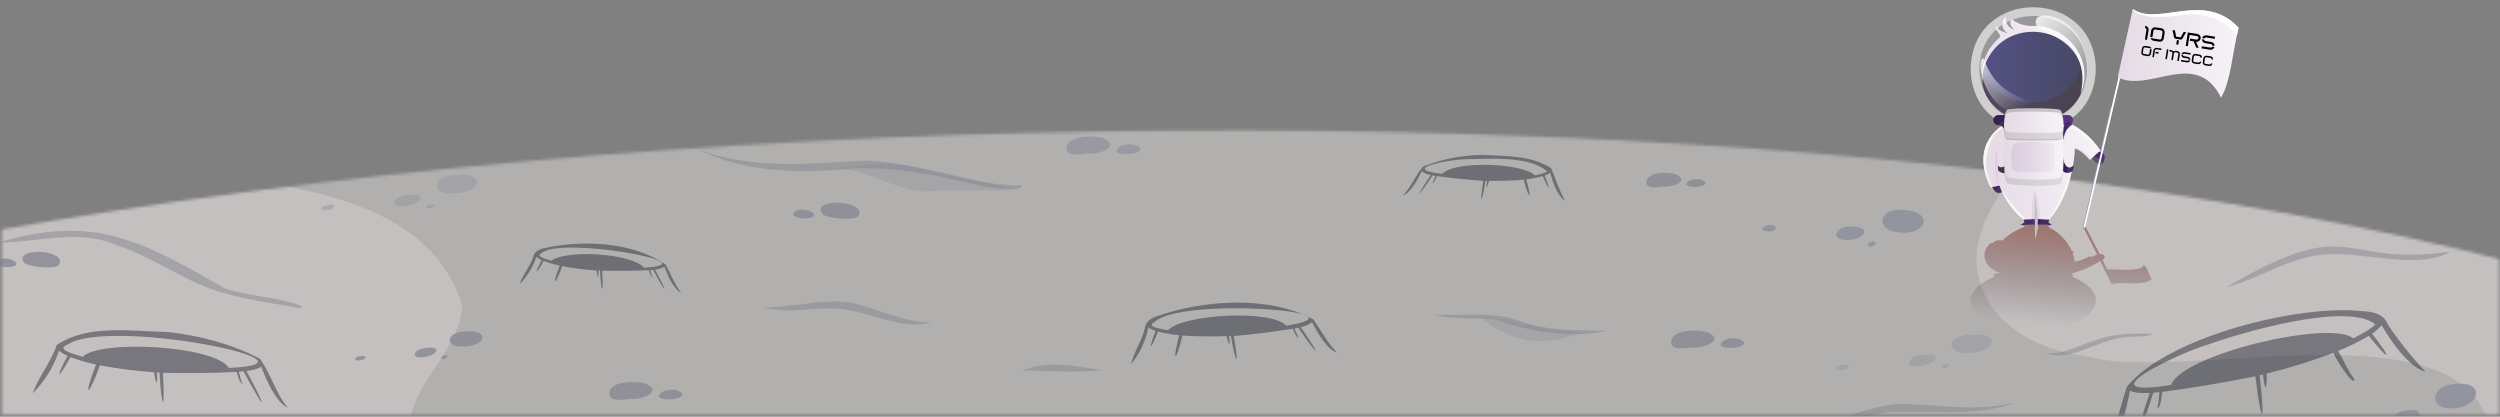 <svg width="858" height="143" viewBox="0 0 858 143" fill="none" xmlns="http://www.w3.org/2000/svg">
<rect x="0" y="0" width="858" height="143" fill="#808080" stroke="none"/>
<mask id="mask0_17_421" style="mask-type:luminance" maskUnits="userSpaceOnUse" x="0" y="0" width="858" height="143">
<path d="M857.68 0H0.61V142.3H857.68V0Z" fill="white"/>
</mask>
<g mask="url(#mask0_17_421)">
<mask id="mask1_17_421" style="mask-type:luminance" maskUnits="userSpaceOnUse" x="-260" y="44" width="1286" height="121">
<path d="M-259.56 164.12C-55.19 21.2 808.34 -9.02 1025.2 160.12L-259.56 164.12Z" fill="white"/>
</mask>
<g mask="url(#mask1_17_421)">
<g style="mix-blend-mode:screen">
<path d="M653.24 -11.34C440.73 35.02 186.08 -3.65 -9 -99V154.35H861.12V-87.46C793.55 -55.34 724.14 -26.47 653.24 -11.34Z" fill="#B2B0AE"/>
</g>
<g style="mix-blend-mode:screen">
<path d="M176.81 -22.34C144.23 -21.51 115.95 -3.95 147.81 25.37C166.21 39.75 187.81 44.96 208.81 53.24C245.16 65.91 283.04 72.86 317.97 89.24C338.32 104.5 322.53 107.64 324.19 119.24C330.49 135.41 365.32 138.49 380.49 141.83C421.41 147.4 465.03 146.31 502.63 126.75C522.79 116.67 514.16 101.37 498.86 91.13C436.24 51.13 454.72 39.65 517.95 30.37C540.74 23.37 564.6 16.81 583.95 1.37C458.4 20.27 332.05 1.82 208.38 -22.63C197.86 -23.153 187.318 -23.056 176.81 -22.34Z" fill="#B2B0AE"/>
</g>
<g style="mix-blend-mode:screen" opacity="0.61">
<path d="M842.51 -79.34C794.783 -55.509 744.933 -36.192 693.61 -21.64C698.69 3.04 660.28 11.25 643.44 16.36C617.61 22.49 491.14 35.58 554.69 77.25C577.92 91.66 603.37 89.36 628.12 97.32C665.2 109.32 626.4 129.77 608.88 135.07C567.41 149.46 523.36 153 480.03 154.35H861.12V-87.46C854.933 -84.713 848.73 -82.007 842.51 -79.34Z" fill="#B2B0AE"/>
</g>
<path d="M842.51 -79.34C840.123 -78.147 837.73 -76.973 835.33 -75.82C854.04 -68.53 830.76 -40.71 821.93 -35.13C800.84 -19.08 777.84 -9.27 756.61 6.51C733.28 23.66 674.61 59.66 678.54 92.32C681.31 111.84 700.82 120.72 717.07 122.42C750.07 131.9 855.81 100.78 855 154.35H861.12V-87.46C854.933 -84.713 848.73 -82.007 842.51 -79.34Z" fill="#C4C0BF"/>
<g style="mix-blend-mode:screen" opacity="0.61">
<path d="M324.5 152.19C311.63 151.04 236.2 139.88 238.14 123.59C239.64 109.29 254.72 111.25 261.65 101.08C270.31 91.69 253.83 87 247.65 83.26C198.47 65.82 149.87 49.84 102.94 23.53C84.87 13.47 64.99 4.81 50.28 -10.74C33.61 -28.88 51.05 -47.1 67.88 -47.83C81.09 -48.83 94.31 -49.02 107.53 -49.83C68.13 -64.15 28.31 -79 -9 -99V154.35H355.06C344.86 153.92 334.67 153.24 324.5 152.19Z" fill="#B2B0AE"/>
</g>
<path d="M140.49 149.78C139.49 131.59 157.42 122.17 158.67 104.93C146.4 64.66 90.97 62.76 57.07 58.92C35.01 56.53 13.07 51.84 -9 49.56V154.35H141.33C140.835 152.874 140.552 151.335 140.49 149.78Z" fill="#C4C0BF"/>
</g>
<path style="mix-blend-mode:multiply" opacity="0.58" d="M703.19 78C706.64 79.724 709.401 82.57 711.02 86.07C711.42 86.13 712.08 86.97 711.36 86.92C711.691 87.811 711.919 88.737 712.04 89.68C712.036 89.723 712.036 89.767 712.04 89.81C713.873 89.495 715.635 88.851 717.24 87.91L717.9 88.2C718.482 87.872 719.095 87.6 719.73 87.39L714.73 77.39L715.6 77.59L720.6 87.17C720.939 87.145 721.28 87.192 721.6 87.31C721.771 87.365 721.925 87.462 722.048 87.594C722.17 87.725 722.257 87.886 722.3 88.06C722.33 88.178 722.334 88.301 722.309 88.42C722.285 88.54 722.233 88.652 722.159 88.748C722.085 88.844 721.99 88.923 721.881 88.977C721.772 89.031 721.652 89.059 721.53 89.06L723.21 92.53C724.83 92.08 735.13 93.67 735.69 90.88C737.02 91.88 737.5 94.12 738.42 95.88C734.75 98.53 728.71 96.28 724.72 97.59L722.32 92.74H722.37L720.82 89.54C717.856 91.462 714.606 92.9 711.19 93.8C711.38 93.86 711.25 93.94 711.01 94.02C711.2 94.098 711.353 94.244 711.44 94.43C711.46 94.497 711.466 94.568 711.455 94.637C711.445 94.706 711.419 94.772 711.38 94.83C711.345 94.892 711.297 94.947 711.24 94.99C728.5 102.29 715.13 113.99 697.84 113.48C680.56 113.95 667.18 102.29 684.44 94.99C684.388 94.941 684.341 94.888 684.3 94.83C684.259 94.773 684.232 94.707 684.221 94.637C684.211 94.568 684.217 94.497 684.24 94.43C684.58 93.67 685.82 93.83 686.55 93.69H686.62C680.87 92.1 679.25 86.52 683.26 83.41L683.93 83.47C684.159 83.156 684.461 82.901 684.809 82.727C685.157 82.553 685.541 82.465 685.93 82.47H686.22C686.514 82.476 686.806 82.516 687.09 82.59H687.18C689.295 80.55 691.817 78.979 694.58 77.98L694.87 77.53L693.61 77.13L698.43 77.03L698.34 78.11L698.48 82.24L699.48 78.11L699.42 77.03C699.6 77.03 704.03 77.15 704.2 77.13L702.95 77.55L703.25 78M720.41 90.89L720.75 91.06L720.65 90.84L720.41 90.89Z" fill="url(#paint0_linear_17_421)"/>
<path d="M683.61 63.18C683.74 65.52 686.53 67.46 687.78 65.18L686.58 62.85L683.61 63.18Z" fill="url(#paint1_linear_17_421)"/>
<path style="mix-blend-mode:multiply" opacity="0.5" d="M687.04 65.94C687.343 65.777 687.591 65.526 687.75 65.22L686.55 62.89L685.55 62.99C685.872 64.052 686.376 65.051 687.04 65.94Z" fill="url(#paint2_linear_17_421)"/>
<path d="M684.23 63.11L683.58 63.18C683.8 64.29 684.58 66.45 686.18 66.18C685.204 65.404 684.517 64.323 684.23 63.11Z" fill="url(#paint3_linear_17_421)"/>
<path d="M724.472 36.475L714.701 78.299L715.567 78.501L725.339 36.677L724.472 36.475Z" fill="#939EBC"/>
<path d="M717.61 53.94C717.61 53.94 719.61 56.48 720.85 56.37C722.69 56.19 722.55 52.75 721.63 52.53C720.777 52.275 719.95 51.94 719.16 51.53L717.61 53.94Z" fill="url(#paint4_linear_17_421)"/>
<g style="mix-blend-mode:multiply" opacity="0.5">
<path d="M717.95 53.38L717.6 53.94C717.66 54.02 720.26 57.38 721.6 56.07C721.12 54.44 719.42 53.96 717.95 53.38Z" fill="#777676"/>
</g>
<path d="M722.26 54.56C722.4 53.02 719.38 52.72 719.15 52.3L717.89 54.3L717.6 53.95L719.15 51.49C719.79 52.04 722.91 52.29 722.26 54.56Z" fill="url(#paint5_linear_17_421)"/>
<path d="M720.84 51.66L717.27 54.9C715.57 53 713.82 51.45 712.07 50.98C712.07 50.98 711.65 66.22 703.2 75.38L699.44 75.16L698.44 66.61L698.3 75.16L694.53 75.38C694.53 75.38 689.38 71.86 686.21 63.7L683.21 64.29C671.05 40.22 706.39 29.85 720.84 51.66Z" fill="url(#paint6_linear_17_421)"/>
<path style="mix-blend-mode:multiply" opacity="0.5" d="M698.31 65.21C697.6 65.41 697.31 73.84 697.43 75.21H698.31L698.45 66.66L699.45 75.21H700.16C700.51 72.59 698.69 65.11 698.31 65.21Z" fill="url(#paint7_linear_17_421)"/>
<path d="M695.46 75.37L694.54 75.42C694.54 75.42 689.65 72.08 686.47 64.35C688.99 68.388 692.011 72.09 695.46 75.37ZM702.63 75.37H703.21C711.01 66.91 711.96 53.27 712.05 51.24C711.53 56.1 708.18 69.02 702.61 75.39L702.63 75.37ZM683.61 47.77C686.8 40.41 701.69 41.77 704.97 42.14C712.05 42.92 718.55 49.27 720.49 52.05L720.87 51.7C706.36 29.82 671.05 40.26 683.21 64.33L683.74 64.23C682.51 60.98 679.79 56.51 683.61 47.77Z" fill="#F7F7F6"/>
<path d="M697.79 8.87C693.47 8.87 691.32 7.26 690.6 6.51C689.15 7.31 690.09 9.44 691.21 10.08C690.76 10.25 688.08 8.61 688.52 6.08C688.53 6.032 688.523 5.983 688.5 5.939C688.478 5.896 688.441 5.862 688.396 5.843C688.351 5.824 688.301 5.822 688.254 5.836C688.207 5.85 688.167 5.88 688.14 5.92C687.772 6.277 687.49 6.714 687.317 7.196C687.144 7.679 687.083 8.195 687.14 8.705C687.197 9.214 687.37 9.704 687.646 10.137C687.921 10.569 688.292 10.933 688.73 11.2L688.6 11.27C687.6 10.81 685.6 10.41 685.53 9.07C685.53 8.9 685.32 8.88 685.24 8.99C684.09 10.5 687.24 11.58 686.07 13.05C684.218 14.588 682.728 16.516 681.705 18.695C680.681 20.875 680.151 23.252 680.15 25.66C680.24 47.58 715.35 47.59 715.44 25.66C715.44 16.37 707.54 8.89 697.79 8.87Z" fill="url(#paint8_linear_17_421)"/>
<g style="mix-blend-mode:multiply" opacity="0.5">
<path d="M715.44 25.66C714.86 48.93 677.97 46.97 680.28 23.66C685.43 40.47 712.72 38.29 714.62 20.66C715.157 22.273 715.434 23.96 715.44 25.66Z" fill="#210F0C"/>
</g>
<path d="M680.92 23.06C688.06 2.42 719.69 9.8 714.03 32.2C719.09 21.28 710.09 8.67 697.79 8.87C693.48 8.87 691.32 7.26 690.6 6.51C689.15 7.31 690.09 9.44 691.21 10.08C690.76 10.25 688.08 8.61 688.52 6.08C688.53 6.032 688.523 5.983 688.5 5.939C688.478 5.896 688.441 5.862 688.396 5.843C688.351 5.824 688.301 5.822 688.254 5.836C688.207 5.85 688.167 5.88 688.14 5.92C687.772 6.277 687.49 6.714 687.317 7.196C687.144 7.679 687.083 8.195 687.14 8.705C687.197 9.214 687.37 9.704 687.646 10.137C687.921 10.569 688.292 10.933 688.73 11.2L688.6 11.27C687.6 10.82 685.6 10.41 685.53 9.07C685.53 8.9 685.32 8.88 685.24 8.99C684.1 10.5 687.24 11.58 686.07 13.05C683.825 14.914 682.119 17.343 681.129 20.088C680.139 22.833 679.901 25.792 680.44 28.66C680.3 26.78 680.462 24.889 680.92 23.06Z" fill="url(#paint9_linear_17_421)"/>
<g opacity="0.54">
<path d="M697.79 2.47V5.47C706.53 5.47 716.02 11.15 716.25 23.63C716.02 36.11 706.52 41.79 697.79 41.79C689.06 41.79 679.61 36.11 679.33 23.66C679.57 11.19 689.06 5.5 697.79 5.5V2.5M697.79 2.5C687.18 2.47 676.61 9.53 676.33 23.66C676.57 37.77 687.18 44.82 697.79 44.82C708.4 44.82 719.01 37.74 719.26 23.66C719.02 9.55 708.41 2.5 697.79 2.5Z" fill="white"/>
</g>
<g opacity="0.19">
<path d="M719.26 23.66C718.77 51.87 676.81 51.87 676.33 23.66C676.81 -4.58 718.78 -4.58 719.26 23.66Z" fill="white"/>
</g>
<path d="M709.75 42.92H685.84C685.394 42.92 684.967 42.743 684.652 42.428C684.337 42.113 684.16 41.686 684.16 41.24C684.16 40.794 684.337 40.367 684.652 40.052C684.967 39.737 685.394 39.56 685.84 39.56H709.75C710.196 39.56 710.623 39.737 710.938 40.052C711.253 40.367 711.43 40.794 711.43 41.24C711.43 41.686 711.253 42.113 710.938 42.428C710.623 42.743 710.196 42.92 709.75 42.92Z" fill="url(#paint10_linear_17_421)"/>
<path style="mix-blend-mode:screen" d="M711.43 41.24C711.44 41.336 711.44 41.434 711.43 41.53C711.366 41.139 711.165 40.783 710.862 40.527C710.56 40.27 710.176 40.13 709.78 40.13C708.78 40.73 683.29 38.64 684.22 41.53C684.171 41.286 684.177 41.035 684.237 40.794C684.297 40.553 684.411 40.329 684.569 40.137C684.727 39.946 684.926 39.792 685.151 39.687C685.376 39.582 685.622 39.528 685.87 39.53H709.78C710.001 39.534 710.218 39.581 710.421 39.669C710.623 39.757 710.806 39.884 710.959 40.043C711.112 40.202 711.233 40.389 711.314 40.595C711.394 40.8 711.434 41.019 711.43 41.24Z" fill="url(#paint11_linear_17_421)"/>
<path style="mix-blend-mode:multiply" opacity="0.5" d="M711.43 41.24C712.86 44.68 686.81 42.24 685.84 42.92C685.574 42.919 685.312 42.856 685.076 42.734C684.84 42.613 684.636 42.437 684.48 42.221C684.325 42.005 684.223 41.756 684.183 41.493C684.143 41.231 684.166 40.962 684.25 40.71C684.363 41.042 684.577 41.331 684.862 41.535C685.147 41.74 685.489 41.85 685.84 41.85C686.56 41.38 712.36 43.06 711.34 40.71C711.4 40.88 711.431 41.059 711.43 41.24Z" fill="url(#paint12_linear_17_421)"/>
<path d="M694.54 75.42L694.84 76.36L693.58 77.21L698.38 77.05L698.31 75.2L694.54 75.42Z" fill="url(#paint13_linear_17_421)"/>
<path style="mix-blend-mode:screen" opacity="0.79" d="M698.94 6.43C700.01 4.16 707.94 5.01 712.74 11.56C716.87 17.16 717.61 25.66 715.44 25.66C710.54 9.14 696.41 12.27 698.94 6.43Z" fill="url(#paint14_linear_17_421)"/>
<path style="mix-blend-mode:screen" opacity="0.79" d="M698.07 38.45C697.07 40.76 689.17 40.25 684.07 33.92C679.7 28.5 678.59 20.07 680.77 19.98C686.31 36.16 700.35 32.53 698.07 38.45Z" fill="url(#paint15_linear_17_421)"/>
<path d="M707.98 53.58C708.18 57.03 709.98 58.31 711.38 56.99C712.9 59.44 706.16 61.89 706.81 53.65C707.196 53.582 707.589 53.558 707.98 53.58Z" fill="url(#paint16_linear_17_421)"/>
<g style="mix-blend-mode:multiply" opacity="0.5">
<path d="M708.99 59.32C709.299 59.121 709.55 58.842 709.715 58.513C709.88 58.184 709.955 57.817 709.93 57.45C708.93 57.2 708.11 55.87 707.93 53.58C707.539 53.558 707.146 53.582 706.76 53.65C706.68 57.53 707.82 59.01 708.99 59.32Z" fill="#2C1C43"/>
</g>
<path d="M709.92 42.02C707.84 41.61 706.01 50.12 708.14 47.94C708.13 43.23 713.35 42.66 709.92 42.02Z" fill="url(#paint17_linear_17_421)"/>
<g style="mix-blend-mode:multiply" opacity="0.5">
<path d="M708.14 43.6C706.45 46.73 707.19 51.79 709.08 44.82C708.828 44.37 708.511 43.959 708.14 43.6Z" fill="#2C1C43"/>
</g>
<path style="mix-blend-mode:screen" d="M709.69 42.52C710.044 42.656 710.379 42.834 710.69 43.05C712.22 42.62 709.79 41.54 709.22 42.34L709.69 42.52Z" fill="url(#paint18_linear_17_421)"/>
<path style="mix-blend-mode:screen" d="M711.38 56.99C711.216 57.154 711.022 57.286 710.81 57.38C710.854 58.025 710.69 58.666 710.34 59.21C711.67 58.8 712.04 56.55 711.38 56.99Z" fill="url(#paint19_linear_17_421)"/>
<path d="M690.38 53.66C690.46 60.19 687.5 60.14 685.76 58.46C685.7 57.94 685.7 57.46 685.67 56.92C687.04 58.24 689.01 57.04 689.21 53.59C689.601 53.568 689.994 53.592 690.38 53.66Z" fill="#574F50"/>
<g style="mix-blend-mode:multiply" opacity="0.5">
<path d="M690.38 53.66C690.46 60.19 687.5 60.14 685.76 58.46C685.7 57.94 685.7 57.46 685.67 56.92C687.04 58.24 689.01 57.04 689.21 53.59C689.601 53.568 689.994 53.592 690.38 53.66Z" fill="#2C1C43"/>
</g>
<path d="M686.22 42.92C688.61 43.25 688.91 49.61 689.84 48.15C690.51 45.15 688.52 42.15 687.26 42.02C686.92 41.99 685.31 42.66 686.22 42.92Z" fill="url(#paint20_linear_17_421)"/>
<g style="mix-blend-mode:multiply" opacity="0.5">
<path d="M689.04 43.6C690.73 46.73 690.04 51.79 688.1 44.82C688.359 44.374 688.675 43.964 689.04 43.6Z" fill="#2C1C43"/>
</g>
<path style="mix-blend-mode:screen" d="M687.5 42.52C687.147 42.656 686.811 42.834 686.5 43.05C684.97 42.62 687.41 41.54 687.98 42.34L687.5 42.52Z" fill="url(#paint21_linear_17_421)"/>
<path style="mix-blend-mode:multiply" opacity="0.5" d="M696.53 77.12L698.38 77.06L698.3 75.2L697.3 75.26C697.277 75.953 697.004 76.614 696.53 77.12Z" fill="url(#paint22_linear_17_421)"/>
<path d="M694.41 77.19C695.25 76.7 695.96 76.19 694.99 75.4H694.54L694.83 76.34L693.58 77.2L694.41 77.19Z" fill="url(#paint23_linear_17_421)"/>
<path d="M703.21 75.42L702.91 76.36L704.17 77.21L699.37 77.05L699.44 75.2L703.21 75.42Z" fill="url(#paint24_linear_17_421)"/>
<path style="mix-blend-mode:multiply" opacity="0.5" d="M700.45 75.26L699.45 75.2L699.37 77.06H700.92C700.634 76.501 700.474 75.887 700.45 75.26Z" fill="url(#paint25_linear_17_421)"/>
<path d="M702.73 75.4C702.54 75.7 702.34 76.01 702.14 76.3C702.521 76.566 702.882 76.86 703.22 77.18H704.16L702.91 76.32L703.21 75.38L702.73 75.4Z" fill="url(#paint26_linear_17_421)"/>
<path d="M688.87 38.91C690.03 37.25 705.19 37.41 706.87 38.91C708.55 40.41 708.64 61.46 707.35 62.91C706.06 64.36 689.53 63.91 688.71 62.78C687.14 60.66 687.72 40.57 688.87 38.91Z" fill="url(#paint27_linear_17_421)"/>
<g style="mix-blend-mode:multiply" opacity="0.2">
<path d="M707.31 62.87C706.02 64.27 689.49 63.87 688.67 62.73C687.96 61.73 687.67 56.88 687.75 51.8C687.75 56.07 688.06 59.8 688.67 60.64C689.49 61.77 706.02 62.19 707.31 60.78C707.85 60.19 708.15 56.12 708.18 51.48C708.23 56.92 707.93 62.19 707.31 62.87Z" fill="#777676"/>
</g>
<g style="mix-blend-mode:multiply" opacity="0.4">
<path d="M707.31 47.84C706.02 48.42 689.49 48.25 688.67 47.84C687.85 47.43 687.67 45.04 687.78 42.75C687.86 44.2 688.14 45.4 688.67 45.69C689.49 46.15 706.02 46.32 707.31 45.75C707.79 45.53 708.07 44.23 708.16 42.63C708.27 45 707.99 47.54 707.31 47.84Z" fill="#777676"/>
</g>
<path d="M688.87 37.66C690.03 36.98 705.19 37.05 706.87 37.66C708.55 38.27 708.64 46.85 707.35 47.42C706.06 47.99 689.53 47.83 688.71 47.37C687.14 46.48 687.72 38.31 688.87 37.66Z" fill="url(#paint28_linear_17_421)"/>
<g style="mix-blend-mode:screen" opacity="0.3">
<path d="M708.17 43.79C708.11 41.45 707.67 39.08 706.83 38.79C705.19 38.18 690.03 38.12 688.83 38.79C688.23 39.15 687.83 41.57 687.71 43.92C687.64 41.29 688.13 38.07 688.83 37.66C689.99 36.98 705.15 37.05 706.83 37.66C707.8 38 708.24 41.15 708.17 43.79Z" fill="#646363"/>
</g>
<g style="mix-blend-mode:multiply" opacity="0.2">
<path d="M707.31 47.4C706.02 47.97 689.49 47.8 688.67 47.35C687.85 46.9 687.67 44.55 687.78 42.26C687.86 43.71 688.14 44.9 688.67 45.2C689.49 45.66 706.02 45.83 707.31 45.25C707.79 45.04 708.07 43.73 708.16 42.14C708.27 44.56 707.99 47.1 707.31 47.4Z" fill="#777676"/>
</g>
<path style="mix-blend-mode:multiply" opacity="0.5" d="M691.06 49.53C690 50.74 689.79 57.97 691.06 58.64C692.33 59.31 704.15 59.41 704.59 58.64C705.03 57.87 705.59 50.55 704.59 49.53C703.59 48.51 692.12 48.31 691.06 49.53Z" fill="url(#paint29_linear_17_421)"/>
<path style="mix-blend-mode:multiply" opacity="0.5" d="M685.49 51.3C683.88 54.3 685.13 62.39 685.66 63.85C685.86 63.85 686.02 63.78 686.22 63.74C685.82 61.13 685.45 53.39 685.49 51.3Z" fill="url(#paint30_linear_17_421)"/>
<path style="mix-blend-mode:multiply" opacity="0.5" d="M717.75 54.5L717.27 54.94C715.57 53.04 713.82 51.49 712.07 51.02C712.09 50.17 717.16 52.55 717.75 54.5Z" fill="url(#paint31_linear_17_421)"/>
<path d="M715.64 78.1L715.06 77.97L731.13 9.22L731.74 9.37L715.64 78.1Z" fill="white"/>
<path d="M768.27 9.51C756.54 -3.31 740.47 9.25 731.98 3.05L726.8 26.51C737.49 32.14 753.75 16.39 762.25 33.51C765.52 28.24 766.2 18.12 768.27 9.51Z" fill="url(#paint32_linear_17_421)"/>
<path d="M750.07 5.01C753.363 4.604 756.705 5.032 759.789 6.255C762.873 7.478 765.601 9.457 767.72 12.01C767.9 11.19 768.08 10.37 768.27 9.56C756.54 -3.26 740.47 9.3 731.98 3.1C731.98 3.05 732.98 7.66 750.07 5.01Z" fill="white"/>
<path d="M737.39 10.36L736.87 13.66L736.13 13.55L736.65 10.28C736.673 10.121 736.634 9.96 736.541 9.829C736.448 9.699 736.308 9.609 736.15 9.58L736.27 8.85C736.619 8.902 736.932 9.09 737.142 9.373C737.352 9.656 737.441 10.011 737.39 10.36Z" fill="black"/>
<path d="M742.9 11.24L742.61 13.17C742.553 13.525 742.358 13.843 742.068 14.055C741.778 14.267 741.415 14.355 741.06 14.3L739.13 13.99C738.88 13.953 738.646 13.847 738.455 13.682C738.264 13.517 738.123 13.302 738.05 13.06L741.18 13.56C741.258 13.573 741.338 13.57 741.415 13.552C741.492 13.534 741.565 13.5 741.629 13.454C741.693 13.407 741.748 13.348 741.789 13.281C741.83 13.213 741.858 13.138 741.87 13.06L742.18 11.12C742.193 11.042 742.19 10.962 742.172 10.885C742.153 10.808 742.12 10.735 742.074 10.671C742.027 10.607 741.968 10.552 741.901 10.511C741.833 10.47 741.758 10.442 741.68 10.43L739.74 10.12C739.661 10.107 739.58 10.11 739.503 10.129C739.425 10.148 739.352 10.182 739.288 10.23C739.223 10.277 739.169 10.337 739.128 10.406C739.088 10.475 739.061 10.551 739.05 10.63L738.74 12.56C738.725 12.639 738.725 12.721 738.74 12.8L737.98 12.68C737.97 12.6 737.97 12.52 737.98 12.44L738.28 10.51C738.308 10.335 738.37 10.166 738.463 10.015C738.556 9.864 738.678 9.732 738.822 9.628C738.966 9.524 739.13 9.45 739.302 9.409C739.475 9.368 739.655 9.361 739.83 9.39L741.77 9.69C742.125 9.747 742.443 9.941 742.655 10.232C742.866 10.522 742.955 10.885 742.9 11.24Z" fill="black"/>
<path d="M746.44 10.43L746.85 12.58L748.41 12.82L749.47 10.92L750.26 11.04L749 13.3C748.944 13.396 748.861 13.475 748.762 13.526C748.663 13.577 748.551 13.6 748.44 13.59L746.59 13.29C746.48 13.266 746.379 13.211 746.299 13.131C746.219 13.051 746.164 12.95 746.14 12.84L745.61 10.31L746.44 10.43ZM747.82 13.86L747.61 15.34L746.87 15.22L747.11 13.75L747.82 13.86Z" fill="black"/>
<path d="M754.13 11.66C754.305 11.687 754.473 11.748 754.624 11.84C754.775 11.932 754.907 12.053 755.011 12.197C755.115 12.34 755.19 12.502 755.231 12.674C755.272 12.847 755.278 13.025 755.25 13.2C755.193 13.555 754.998 13.873 754.708 14.085C754.418 14.297 754.055 14.385 753.7 14.33L754.57 16.45L753.72 16.31L752.85 14.19L751.54 13.98L751.66 13.25L753.82 13.59C753.979 13.613 754.14 13.574 754.271 13.481C754.401 13.388 754.491 13.248 754.52 13.09C754.543 12.93 754.503 12.767 754.407 12.636C754.312 12.505 754.169 12.417 754.01 12.39L751.48 11.99L750.86 15.86L750.13 15.74L750.86 11.14L754.13 11.66Z" fill="black"/>
<path d="M759.99 16.13C759.895 16.443 759.689 16.711 759.412 16.884C759.134 17.057 758.803 17.123 758.48 17.07L755.55 16.6L755.67 15.87L758.6 16.33C758.727 16.352 758.858 16.334 758.973 16.276C759.088 16.218 759.182 16.125 759.24 16.01L759.99 16.13ZM756.47 13.59C756.49 13.717 756.551 13.834 756.642 13.924C756.734 14.014 756.853 14.072 756.98 14.09L758.91 14.4C759.231 14.453 759.523 14.619 759.732 14.868C759.942 15.118 760.054 15.434 760.05 15.76L759.3 15.64C759.28 15.513 759.219 15.396 759.127 15.306C759.036 15.216 758.917 15.158 758.79 15.14L756.86 14.83C756.538 14.779 756.245 14.614 756.035 14.364C755.826 14.114 755.714 13.796 755.72 13.47L756.47 13.59ZM760.21 12.59L760.1 13.33L757.17 12.86C757.042 12.841 756.912 12.863 756.797 12.923C756.682 12.982 756.589 13.075 756.53 13.19L755.78 13.07C755.873 12.758 756.077 12.49 756.353 12.317C756.629 12.144 756.958 12.078 757.28 12.13L760.21 12.59Z" fill="black"/>
<path d="M737.61 15.97C737.788 16.001 737.955 16.079 738.093 16.197C738.23 16.315 738.333 16.468 738.39 16.64L736.14 16.28C736.027 16.263 735.912 16.291 735.82 16.358C735.728 16.426 735.667 16.527 735.65 16.64L735.43 18.03C735.413 18.143 735.441 18.258 735.508 18.349C735.576 18.441 735.677 18.503 735.79 18.52L737.17 18.74C737.226 18.75 737.284 18.748 737.34 18.736C737.396 18.723 737.449 18.699 737.496 18.666C737.543 18.632 737.582 18.589 737.612 18.54C737.642 18.491 737.661 18.437 737.67 18.38L737.89 17C737.9 16.944 737.9 16.886 737.89 16.83L738.43 16.91C738.435 16.967 738.435 17.023 738.43 17.08L738.21 18.47C738.161 18.719 738.019 18.941 737.813 19.09C737.607 19.238 737.352 19.303 737.1 19.27L735.71 19.05C735.46 19.001 735.239 18.859 735.09 18.653C734.942 18.447 734.877 18.192 734.91 17.94L735.13 16.56C735.176 16.309 735.317 16.085 735.524 15.934C735.73 15.784 735.986 15.718 736.24 15.75L737.61 15.97Z" fill="black"/>
<path d="M741.83 16.66L741.75 17.19L740.08 16.92C739.966 16.905 739.852 16.934 739.759 17.001C739.666 17.068 739.602 17.168 739.58 17.28L739.21 19.66L738.69 19.57L739.06 17.23C739.109 16.981 739.25 16.759 739.457 16.61C739.663 16.462 739.918 16.397 740.17 16.43L741.83 16.66ZM740.83 17.92L740.74 18.45L739.74 18.28L739.82 17.76L740.83 17.92Z" fill="black"/>
<path d="M744.21 17.02L743.68 20.32L743.16 20.23L743.68 16.93L744.21 17.02ZM745.3 17.19C745.456 17.4 745.687 17.54 745.945 17.581C746.203 17.622 746.467 17.561 746.68 17.41L747.34 17.52C747.591 17.567 747.815 17.707 747.966 17.914C748.116 18.12 748.182 18.377 748.15 18.63L747.77 20.97L747.25 20.88L747.62 18.54C747.63 18.484 747.628 18.427 747.615 18.371C747.603 18.316 747.579 18.264 747.545 18.218C747.511 18.172 747.469 18.134 747.42 18.105C747.371 18.076 747.316 18.057 747.26 18.05L746.6 17.94C746.543 17.93 746.485 17.931 746.429 17.944C746.373 17.957 746.321 17.981 746.274 18.015C746.227 18.048 746.188 18.091 746.158 18.14C746.128 18.189 746.108 18.243 746.1 18.3L745.73 20.66L745.2 20.58L745.57 18.24C745.58 18.183 745.578 18.125 745.566 18.07C745.553 18.014 745.529 17.961 745.495 17.914C745.462 17.867 745.419 17.828 745.37 17.798C745.321 17.768 745.267 17.748 745.21 17.74L744.55 17.64L744.64 17.11L745.3 17.19Z" fill="black"/>
<path d="M751.69 20.75C751.616 20.97 751.467 21.156 751.27 21.279C751.073 21.401 750.84 21.451 750.61 21.42L748.51 21.09L748.6 20.56L750.7 20.89C750.79 20.904 750.882 20.889 750.962 20.848C751.043 20.807 751.109 20.741 751.15 20.66L751.69 20.75ZM749.17 18.92C749.183 19.012 749.225 19.097 749.29 19.163C749.355 19.23 749.439 19.274 749.53 19.29L750.92 19.51C751.151 19.555 751.359 19.68 751.507 19.862C751.655 20.045 751.734 20.275 751.73 20.51L751.19 20.43C751.18 20.337 751.139 20.25 751.074 20.183C751.008 20.116 750.923 20.073 750.83 20.06L749.45 19.84C749.217 19.797 749.007 19.674 748.857 19.49C748.706 19.307 748.626 19.077 748.63 18.84L749.17 18.92ZM751.85 18.23L751.77 18.76L749.67 18.43C749.579 18.417 749.486 18.432 749.404 18.473C749.322 18.514 749.254 18.579 749.21 18.66L748.67 18.57C748.744 18.35 748.893 18.164 749.09 18.041C749.287 17.919 749.52 17.869 749.75 17.9L751.85 18.23Z" fill="black"/>
<path d="M754.9 18.72C755.149 18.769 755.371 18.911 755.519 19.117C755.668 19.323 755.733 19.578 755.7 19.83L755.17 19.74C755.18 19.684 755.178 19.627 755.165 19.571C755.153 19.516 755.129 19.464 755.095 19.418C755.061 19.372 755.019 19.334 754.97 19.305C754.921 19.276 754.866 19.257 754.81 19.25L753.43 19.03C753.373 19.02 753.315 19.021 753.259 19.034C753.203 19.047 753.151 19.071 753.104 19.105C753.057 19.138 753.018 19.181 752.988 19.23C752.958 19.279 752.938 19.333 752.93 19.39L752.71 20.77C752.7 20.827 752.701 20.884 752.714 20.941C752.727 20.997 752.751 21.049 752.784 21.096C752.818 21.143 752.861 21.182 752.91 21.212C752.959 21.242 753.013 21.262 753.07 21.27L754.46 21.49C754.516 21.5 754.573 21.498 754.629 21.485C754.684 21.473 754.736 21.449 754.782 21.415C754.828 21.381 754.866 21.339 754.895 21.29C754.924 21.241 754.943 21.186 754.95 21.13L755.48 21.21C755.433 21.461 755.292 21.685 755.086 21.836C754.88 21.986 754.623 22.052 754.37 22.02L752.99 21.8C752.739 21.753 752.515 21.613 752.364 21.406C752.213 21.2 752.148 20.944 752.18 20.69L752.4 19.3C752.449 19.051 752.591 18.829 752.797 18.68C753.003 18.532 753.258 18.467 753.51 18.5L754.9 18.72Z" fill="black"/>
<path d="M758.7 19.32C758.951 19.366 759.175 19.507 759.326 19.714C759.476 19.92 759.542 20.177 759.51 20.43L758.98 20.35C758.99 20.294 758.989 20.235 758.976 20.18C758.963 20.123 758.939 20.071 758.905 20.024C758.872 19.977 758.829 19.938 758.78 19.908C758.731 19.878 758.677 19.858 758.62 19.85L757.23 19.66C757.174 19.65 757.117 19.652 757.061 19.665C757.006 19.677 756.954 19.701 756.908 19.735C756.862 19.769 756.824 19.811 756.795 19.86C756.766 19.909 756.747 19.964 756.74 20.02L756.52 21.41C756.51 21.466 756.512 21.523 756.524 21.579C756.537 21.634 756.561 21.686 756.595 21.732C756.629 21.778 756.671 21.816 756.72 21.845C756.769 21.874 756.824 21.893 756.88 21.9L758.26 22.12C758.317 22.13 758.374 22.128 758.43 22.116C758.486 22.103 758.539 22.079 758.586 22.046C758.633 22.012 758.672 21.969 758.702 21.92C758.732 21.871 758.752 21.817 758.76 21.76L759.29 21.85C759.241 22.099 759.099 22.321 758.893 22.47C758.687 22.618 758.432 22.683 758.18 22.65L756.79 22.43C756.541 22.381 756.319 22.239 756.17 22.033C756.022 21.827 755.957 21.572 755.99 21.32L756.21 19.94C756.256 19.689 756.397 19.465 756.604 19.314C756.81 19.163 757.067 19.098 757.32 19.13L758.7 19.32Z" fill="black"/>
<g style="mix-blend-mode:multiply" opacity="0.5">
<path d="M841.11 86.32C802.11 91.96 808.5 72.54 764.11 98.57C776.21 95.49 786.98 87.27 799.96 87.26C813.13 86.77 829.98 92.66 841.11 86.32Z" fill="#83858F"/>
</g>
<path d="M829.5 140.94C826.75 140.24 821.09 141.09 821.01 144.68C821.79 148.49 833.26 143.97 829.5 140.94Z" fill="#9294A0"/>
<path d="M842.23 131.83C834.04 132.17 833.14 140.93 842.23 140.11C851.49 139.57 853.05 130.38 842.23 131.83Z" fill="#9294A0"/>
<g style="mix-blend-mode:multiply" opacity="0.5">
<path d="M832.43 127.58C827.705 122.559 823.397 117.161 819.55 111.44C818.26 107.85 814.4 106.88 810.93 106.81C789.15 104.25 743.7 115.69 729.93 132.73C727.66 139.73 726.08 147.31 722.7 153.93C727.46 150.53 729.84 140.4 731 134.08C733 135.08 735.54 134.88 737.75 134.85C730.95 155.41 732.89 153.85 739.04 134.77C739.74 134.71 740.44 134.66 741.14 134.58C741 136.472 740.756 138.355 740.41 140.22C741.94 139.02 741.63 136.28 742.15 134.48C752.81 133.07 763.5 131.28 774.05 129.15C776.19 147.24 777.48 145.44 775.53 128.81L776.62 128.55C777.41 134.94 778.03 133.81 777.93 128.23C785.689 126.305 793.329 123.927 800.81 121.11C801.03 122.11 807.7 133.11 808.08 130.22C805.86 127.34 804.32 123.57 802.45 120.45C806.073 118.981 809.583 117.246 812.95 115.26C820.19 124.33 821.52 123.97 814.09 114.52C815.321 113.721 816.426 112.743 817.37 111.62C820.68 117.35 826.8 126.03 832.43 127.58ZM815.24 111.36C813.08 113.36 810.24 114.73 807.63 116.12C799.7 109.63 748.78 121.6 745.13 132.12C714.34 136.97 748.06 121.05 757.6 118.31C769.61 114.02 805.82 103.45 815.24 111.36Z" fill="#292D3C"/>
</g>
<g style="mix-blend-mode:multiply" opacity="0.8">
<path d="M575.23 59.85C572.23 58.93 564.39 58.77 565.06 63.21C565.82 64.82 569.4 64.21 570.69 64.03C573.27 64.49 580.37 62.24 575.23 59.85Z" fill="#878893"/>
</g>
<g style="mix-blend-mode:multiply" opacity="0.8">
<path d="M584.18 61.76C582.56 61.18 579.27 61.44 578.72 63.29C579.52 65.13 588.4 63.86 584.18 61.76Z" fill="#878893"/>
</g>
<path d="M639.22 78.43C636.68 77.33 630.97 77.08 630.22 80.49C630.34 84.15 642.4 81.96 639.22 78.43Z" fill="#9294A0"/>
<path d="M643.86 83.37L643.65 83.3C643.1 82.3 639.75 83.63 641.4 84.4C641.95 84.97 643.13 84.4 643.55 83.84C643.76 83.85 644.19 83.49 643.86 83.37Z" fill="#9294A0"/>
<path d="M653.23 72.05C645.11 70.96 642.82 79.05 651.92 79.8C661.2 80.85 664.04 72.48 653.23 72.05Z" fill="#9294A0"/>
<path d="M609.44 78.12C609.385 77.931 609.26 77.77 609.09 77.67C609.24 77.4 608.9 77.44 608.73 77.5C606.98 76.32 602.73 78.88 606.11 79.38C607.16 79.54 609.42 79.57 609.44 78.12Z" fill="#9294A0"/>
<g style="mix-blend-mode:multiply" opacity="0.5">
<path d="M537.12 68.9C535.12 65.36 533.9 61.44 532.38 57.72C525.53 53.3 516.81 53.59 508.94 53.17C501.899 53.2 494.928 54.557 488.39 57.17C485.76 60.17 484.3 64.26 481.39 67.17C484.12 66.17 486.55 61.65 487.94 58.8C488.861 59.459 489.928 59.884 491.05 60.04C485.25 68.78 486.39 68.27 491.67 60.17L492.67 60.36C492.36 61.1 491.9 62.45 491.59 62.95C492.47 62.57 492.69 61.23 493.16 60.44C498.43 61.15 503.76 61.71 509.06 62.05C507.74 70.68 508.61 70.05 509.81 62.05H510.36C509.9 65.11 510.36 64.66 511.03 62.05C514.997 62.152 518.968 62.022 522.92 61.66C524.67 68.54 526 69.22 523.8 61.56C525.715 61.33 527.61 60.959 529.47 60.45C531.67 65.59 532.38 65.59 530.11 60.25C530.799 60.029 531.453 59.709 532.05 59.3C532.85 62.49 534.61 67.42 537.12 68.9ZM531.04 58.9C529.69 59.514 528.264 59.944 526.8 60.18C522.52 55.93 499.35 55.02 494.94 59.66C479.87 57.95 497.68 54.74 502.68 54.66C511.05 54.57 525 53.3 531.04 58.93V58.9Z" fill="#292D3C"/>
</g>
<g style="mix-blend-mode:multiply" opacity="0.5">
<path d="M692.01 137.98C678.67 141.56 665.32 138.79 651.83 138.59C638.27 139.59 625.91 147.18 612.48 148.74C622.33 149.93 636.58 143.25 647.82 141.44C662.28 140.66 678.87 143.43 692.01 137.98Z" fill="#83858F"/>
</g>
<g style="mix-blend-mode:multiply" opacity="0.5">
<path d="M738.96 114.48C732.66 114.53 726.5 114.28 720.46 116.33C714.64 117.98 707.54 122.25 701.74 121.04C709.66 124.32 718.33 117.79 726.17 116.34C730.02 114.9 736.18 116.3 738.96 114.48Z" fill="#83858F"/>
</g>
<g style="mix-blend-mode:multiply" opacity="0.5">
<path d="M388.28 124.91C391.2 121.264 393.203 116.971 394.12 112.39C394.889 112.903 395.732 113.294 396.62 113.55C393.88 120.49 394.76 120.44 397.45 113.8C399.837 114.392 402.263 114.81 404.71 115.05C402.08 125.05 403.79 123.94 405.82 115.15C410.839 115.503 415.874 115.566 420.9 115.34C421.84 118.71 422.41 119.23 421.75 115.34H422.45C424.23 125.6 425.34 126.34 423.45 115.34C430.18 114.74 436.97 113.87 443.65 112.83C444.28 113.83 444.59 115.52 445.73 115.97C445.91 115.97 445.73 115.77 445.61 115.77C445.109 114.773 444.665 113.748 444.28 112.7C444.71 112.62 445.14 112.54 445.57 112.44C452.57 122.69 454.03 123.27 446.38 112.26C447.802 112.02 449.145 111.444 450.3 110.58C452.14 114.18 455.39 119.88 458.87 121.07C455.65 117.68 453.35 113.4 450.71 109.58C435.46 101.4 413.49 102.86 397.22 108.46C395.14 109.13 392.98 110.46 392.86 112.81C392.01 116.72 388.68 121.66 388.28 124.91ZM396.28 110.5C405.21 101.82 471.38 106.91 441.44 111.79C436.36 106.07 405.59 107.88 400.87 113.35C399.52 112.99 392.82 112.32 396.26 110.5H396.28Z" fill="#292D3C"/>
</g>
<g style="mix-blend-mode:multiply" opacity="0.5">
<path d="M178.42 97.38C181.012 94.796 182.953 91.632 184.08 88.15C184.64 88.613 185.263 88.993 185.93 89.28C183.17 94.43 183.93 94.43 186.55 89.53C188.355 90.215 190.21 90.757 192.1 91.15C189.19 98.61 190.6 98.01 192.96 91.34C196.84 92.071 200.76 92.568 204.7 92.83C205.11 95.47 205.54 95.98 205.36 92.83H205.91C206.38 100.95 207.19 101.54 206.66 92.88C211.98 93 217.33 92.96 222.66 92.72C222.71 93.19 223.98 96.06 223.93 95.19C223.626 94.369 223.369 93.531 223.16 92.68L224.16 92.6C228.67 101.17 229.73 101.67 224.79 92.52C225.926 92.457 227.029 92.113 228 91.52C229.12 94.52 231.15 99.23 233.75 100.46C231.54 97.54 230.12 94 228.41 90.77C217.04 83 200.19 82.25 186.81 85.14C185.13 85.48 183.32 86.29 183.02 88.14C182.05 91.33 179.01 94.89 178.42 97.38ZM185.92 86.86C192.27 80.99 244.98 90.54 221.01 91.86C216.76 86.86 194.22 85.63 189.24 89.46C188.15 89.07 183.25 88.04 185.92 86.86Z" fill="#292D3C"/>
</g>
<g style="mix-blend-mode:multiply" opacity="0.5">
<path d="M103.4 105.01C95.11 101.8 85.83 101.8 77.4 99.09C48.61 82.66 32.61 73.41 -0.85 83.28C13.01 83.22 27.53 78.28 40.85 84.45C53.61 88.66 64.18 97.37 77.22 100.66C85.52 103.11 94.39 104.1 102.87 105.79C103.19 105.87 103.83 105.18 103.4 105.01Z" fill="#83858F"/>
</g>
<g style="mix-blend-mode:multiply" opacity="0.8">
<path d="M8.27 90.12C9.61 91.6 19.52 92.73 20.39 90.66C22.68 85.4 4.34 84.84 8.27 90.12Z" fill="#878893"/>
</g>
<g style="mix-blend-mode:multiply" opacity="0.8">
<path d="M-1.31 90.41C-0.49 92 4.79 92.09 5.69 90.71C5.36 88.5 -1.24 87.8 -1.31 90.41Z" fill="#878893"/>
</g>
<g style="mix-blend-mode:multiply" opacity="0.5">
<path d="M11.26 134.93C15.38 130.857 18.465 125.858 20.26 120.35C21.14 121.085 22.124 121.685 23.18 122.13C18.77 130.36 19.88 130.43 24.18 122.55C27.038 123.611 29.969 124.464 32.95 125.1C28.25 137.21 30.53 135.99 34.31 125.38C40.44 126.539 46.635 127.327 52.86 127.74C53.53 132.04 54.17 132.74 53.86 127.81L54.73 127.87C55.49 140.87 56.73 141.87 55.91 127.93C64.31 128.13 72.77 128.05 81.15 127.67C81.79 128.98 81.93 131.14 83.27 131.86C83.5 131.86 83.27 131.6 83.16 131.58C82.58 130.58 82.4 128.71 81.94 127.58L83.58 127.44C90.86 141.15 92.58 142.07 84.58 127.32C86.28 127.06 88.28 126.87 89.65 125.81C91.43 130.5 94.65 138 98.73 139.93C94.64 134.93 92.94 128.33 89.25 123.17C79.67 118.02 68.25 115.11 57.47 113.94C45.09 113.71 30.2 111.19 19.47 118.38C17.67 123.99 12.66 130.38 11.26 134.93ZM23.11 118.31C37.24 108.73 115.8 124.77 78.56 126.26C73.82 118.61 34.24 116.39 28.36 122.48C26.79 121.83 18.61 120.08 23.11 118.31Z" fill="#292D3C"/>
</g>
<g style="mix-blend-mode:multiply" opacity="0.5">
<path d="M143.68 66.96C141.26 66.53 135.61 66.78 135.28 69.78C135.75 72.57 147.27 69.51 143.68 66.96Z" fill="#9294A0"/>
<path d="M149.04 70.22C148.967 70.23 148.893 70.23 148.82 70.22C148.18 69.53 145.09 70.98 146.82 71.4C147.43 71.76 148.45 71.19 148.82 70.67C149.02 70.66 149.38 70.27 149.04 70.22Z" fill="#9294A0"/>
<path d="M156.29 60.07C148.23 60.22 147.38 67.07 156.29 66.33C165.82 65.83 166.61 58.87 156.29 60.07Z" fill="#9294A0"/>
<path d="M114.61 70.72C114.512 70.572 114.362 70.465 114.19 70.42C113.5 69.72 108.46 71.01 110.93 72.24C111.93 72.13 114.66 72.17 114.61 70.72Z" fill="#9294A0"/>
</g>
<g style="mix-blend-mode:multiply" opacity="0.5">
<path d="M319.53 110.5C309.53 110.77 301.12 105.58 291.53 103.81C281.77 102.42 270.82 105.81 261.83 105.41C270.69 108.13 280.05 104.87 289.12 106.15C298.74 107.14 310.96 113.82 319.53 110.5Z" fill="#83858F"/>
</g>
<g style="mix-blend-mode:multiply" opacity="0.8">
<path d="M221.73 131.75C218.3 130.59 208.09 130.54 209.19 135.9C210.12 137.9 214.54 137.11 216.13 136.9C219.3 137.47 228.07 134.66 221.73 131.75Z" fill="#878893"/>
</g>
<g style="mix-blend-mode:multiply" opacity="0.8">
<path d="M232.77 134.11C230.77 133.38 226.77 133.72 226.03 135.99C226.92 138.25 238.13 136.66 232.77 134.11Z" fill="#878893"/>
</g>
<g style="mix-blend-mode:screen" opacity="0.4">
<path d="M271.47 57.32C274.28 57.43 277.07 57.54 279.89 57.43C277.097 57.064 274.271 57.027 271.47 57.32Z" fill="#9294A0"/>
</g>
<g style="mix-blend-mode:screen" opacity="0.4">
<path d="M307.71 56.35C300.898 56.291 294.092 56.749 287.35 57.72C297.94 58.22 306.65 65.11 317.08 65.72C327.89 64.99 338.75 65.72 349.51 65.19C335.61 62.38 321.83 58.05 307.71 56.35Z" fill="#9294A0"/>
</g>
<g style="mix-blend-mode:multiply" opacity="0.5">
<path d="M350.74 63.66C331.86 63.78 313.99 54.89 295.05 55.18C276.71 56.38 255.81 58.05 238.92 50.91C254.2 59.06 273.71 59.59 290.75 58.01C306.27 56.76 321.42 60.2 336.44 63.69C338.78 64.37 351.02 65.92 350.74 63.66Z" fill="#83858F"/>
</g>
<g style="mix-blend-mode:multiply" opacity="0.8">
<path d="M282.19 73.4C283.53 74.93 293.87 76.1 294.77 73.92C297.15 68.5 278.1 67.91 282.19 73.4Z" fill="#878893"/>
</g>
<g style="mix-blend-mode:multiply" opacity="0.8">
<path d="M272.24 73.66C273.1 75.32 278.57 75.41 279.55 73.98C279.16 71.71 272.33 70.99 272.24 73.66Z" fill="#878893"/>
</g>
<g style="mix-blend-mode:multiply" opacity="0.5">
<path d="M663.61 121.81C661.19 121.38 655.54 121.63 655.22 124.63C655.67 127.41 667.21 124.36 663.61 121.81Z" fill="#9294A0"/>
<path d="M668.96 125.07C668.887 125.064 668.813 125.064 668.74 125.07C668.11 124.36 665.01 125.81 666.74 126.24C667.34 126.59 668.39 126.03 668.74 125.51C668.95 125.45 669.31 125.12 668.96 125.07Z" fill="#9294A0"/>
<path d="M676.21 114.91C668.06 115.18 667.21 121.77 676.21 121.18C685.75 120.66 686.48 113.72 676.21 114.91Z" fill="#9294A0"/>
<path d="M634.49 125.58C634.398 125.426 634.252 125.312 634.08 125.26C633.35 124.59 628.35 125.86 630.82 127.08C631.86 126.98 634.61 127.02 634.49 125.58Z" fill="#9294A0"/>
</g>
<g style="mix-blend-mode:multiply" opacity="0.8">
<path d="M149.22 119.45C147.22 119.1 142.63 119.3 142.36 121.76C142.74 124.02 152.17 121.53 149.22 119.45Z" fill="#878893"/>
<path d="M153.61 122.11H153.43C152.91 121.54 150.38 122.72 151.79 123.11C152.27 123.4 153.13 122.94 153.43 122.51C153.61 122.42 153.88 122.15 153.61 122.11Z" fill="#878893"/>
<path d="M159.52 113.82C152.94 113.94 152.24 119.51 159.52 118.93C167.31 118.54 167.9 112.84 159.52 113.82Z" fill="#878893"/>
<path d="M125.45 122.52C125.373 122.396 125.251 122.307 125.11 122.27C124.45 121.72 120.51 122.71 122.44 123.75C123.29 123.66 125.53 123.66 125.45 122.52Z" fill="#878893"/>
</g>
<g style="mix-blend-mode:screen" opacity="0.4">
<path d="M516.69 109.8C513.786 109.301 510.846 109.041 507.9 109.02C520.59 118.43 529.35 119.02 543.9 113.91C534.67 113.9 525.61 112.05 516.69 109.8Z" fill="#9294A0"/>
</g>
<g style="mix-blend-mode:multiply" opacity="0.5">
<path d="M551.61 113.58C541.55 113.12 531.4 113.81 521.8 110.21C512.42 106.68 501.37 108.5 492.15 107.98C499.05 109.84 506.15 108.88 513.15 109.64C525.37 114.04 539.41 116.12 551.61 113.58Z" fill="#83858F"/>
</g>
<g style="mix-blend-mode:multiply" opacity="0.8">
<path d="M586.16 114.08C582.73 112.93 572.52 112.87 573.62 118.23C574.55 120.23 578.97 119.44 580.56 119.23C583.73 119.8 592.49 117.03 586.16 114.08Z" fill="#878893"/>
</g>
<g style="mix-blend-mode:multiply" opacity="0.8">
<path d="M597.2 116.45C595.2 115.72 591.14 116.05 590.46 118.32C591.34 120.59 602.55 118.98 597.2 116.45Z" fill="#878893"/>
</g>
<g style="mix-blend-mode:multiply" opacity="0.8">
<path d="M378.77 47.5C375.31 46.32 364.96 46.28 366.08 51.71C367.01 53.71 371.49 52.93 373.08 52.71C376.31 53.3 385.16 50.48 378.77 47.5Z" fill="#9294A0"/>
</g>
<g style="mix-blend-mode:multiply" opacity="0.8">
<path d="M389.94 49.89C387.94 49.16 383.81 49.5 383.12 51.79C384.02 54.09 395.36 52.46 389.94 49.89Z" fill="#9294A0"/>
</g>
<g style="mix-blend-mode:multiply" opacity="0.5">
<path d="M354.9 125.89C353.41 126.25 351.9 126.68 350.48 127.12C359.83 127.24 368.92 128.12 378.23 126.96C370.44 126.04 362.61 124.04 354.9 125.89Z" fill="#83858F"/>
</g>
</g>
<defs>
<linearGradient id="paint0_linear_17_421" x1="710.66" y1="60.89" x2="705.79" y2="117.3" gradientUnits="userSpaceOnUse">
<stop offset="0.19" stop-color="#892613"/>
<stop offset="0.9" stop-color="#1E0F25" stop-opacity="0"/>
</linearGradient>
<linearGradient id="paint1_linear_17_421" x1="683.58" y1="64.55" x2="687.75" y2="64.55" gradientUnits="userSpaceOnUse">
<stop stop-color="#36204C"/>
<stop offset="1" stop-color="#583681"/>
</linearGradient>
<linearGradient id="paint2_linear_17_421" x1="685.54" y1="64.42" x2="687.75" y2="64.42" gradientUnits="userSpaceOnUse">
<stop stop-color="#36204C"/>
<stop offset="1" stop-color="#583681"/>
</linearGradient>
<linearGradient id="paint3_linear_17_421" x1="683.58" y1="64.66" x2="686.18" y2="64.66" gradientUnits="userSpaceOnUse">
<stop stop-color="#36204C"/>
<stop offset="1" stop-color="#583681"/>
</linearGradient>
<linearGradient id="paint4_linear_17_421" x1="717.6" y1="53.93" x2="722.28" y2="53.93" gradientUnits="userSpaceOnUse">
<stop stop-color="#36204C"/>
<stop offset="1" stop-color="#583681"/>
</linearGradient>
<linearGradient id="paint5_linear_17_421" x1="717.6" y1="53.02" x2="722.35" y2="53.02" gradientUnits="userSpaceOnUse">
<stop stop-color="#36204C"/>
<stop offset="1" stop-color="#583681"/>
</linearGradient>
<linearGradient id="paint6_linear_17_421" x1="680.7" y1="57.58" x2="720.84" y2="57.58" gradientUnits="userSpaceOnUse">
<stop stop-color="#E4DAE5"/>
<stop offset="1" stop-color="#F7F3F8"/>
</linearGradient>
<linearGradient id="paint7_linear_17_421" x1="697.41" y1="70.23" x2="700.2" y2="70.23" gradientUnits="userSpaceOnUse">
<stop stop-color="#CDB8D4" stop-opacity="0.9"/>
<stop offset="1" stop-color="#CDB8D4" stop-opacity="0.3"/>
</linearGradient>
<linearGradient id="paint8_linear_17_421" x1="680.15" y1="23.98" x2="715.44" y2="23.98" gradientUnits="userSpaceOnUse">
<stop stop-color="#2D2969"/>
<stop offset="1" stop-color="#1C1E40"/>
</linearGradient>
<linearGradient id="paint9_linear_17_421" x1="680.14" y1="19.04" x2="715.46" y2="19.04" gradientUnits="userSpaceOnUse">
<stop stop-color="#E4DAE5"/>
<stop offset="1" stop-color="#F7F3F8"/>
</linearGradient>
<linearGradient id="paint10_linear_17_421" x1="684.16" y1="41.24" x2="711.43" y2="41.24" gradientUnits="userSpaceOnUse">
<stop stop-color="#36204C"/>
<stop offset="1" stop-color="#583681"/>
</linearGradient>
<linearGradient id="paint11_linear_17_421" x1="684.16" y1="40.54" x2="711.43" y2="40.54" gradientUnits="userSpaceOnUse">
<stop stop-color="#36204C"/>
<stop offset="1" stop-color="#583681"/>
</linearGradient>
<linearGradient id="paint12_linear_17_421" x1="684.16" y1="41.92" x2="711.48" y2="41.92" gradientUnits="userSpaceOnUse">
<stop stop-color="#36204C"/>
<stop offset="1" stop-color="#583681"/>
</linearGradient>
<linearGradient id="paint13_linear_17_421" x1="693.58" y1="76.2" x2="698.39" y2="76.2" gradientUnits="userSpaceOnUse">
<stop stop-color="#36204C"/>
<stop offset="1" stop-color="#583681"/>
</linearGradient>
<linearGradient id="paint14_linear_17_421" x1="700.83" y1="5.1" x2="719.25" y2="23.67" gradientUnits="userSpaceOnUse">
<stop stop-color="white"/>
<stop offset="1" stop-color="white" stop-opacity="0"/>
</linearGradient>
<linearGradient id="paint15_linear_17_421" x1="680.3" y1="17.85" x2="692.89" y2="38.19" gradientUnits="userSpaceOnUse">
<stop stop-color="white"/>
<stop offset="1" stop-color="white" stop-opacity="0"/>
</linearGradient>
<linearGradient id="paint16_linear_17_421" x1="706.77" y1="56.44" x2="711.6" y2="56.44" gradientUnits="userSpaceOnUse">
<stop stop-color="#36204C"/>
<stop offset="1" stop-color="#583681"/>
</linearGradient>
<linearGradient id="paint17_linear_17_421" x1="707.19" y1="45.15" x2="711.09" y2="45.15" gradientUnits="userSpaceOnUse">
<stop stop-color="#36204C"/>
<stop offset="1" stop-color="#583681"/>
</linearGradient>
<linearGradient id="paint18_linear_17_421" x1="709.21" y1="42.55" x2="711.18" y2="42.55" gradientUnits="userSpaceOnUse">
<stop stop-color="#36204C"/>
<stop offset="1" stop-color="#583681"/>
</linearGradient>
<linearGradient id="paint19_linear_17_421" x1="710.34" y1="58.07" x2="711.7" y2="58.07" gradientUnits="userSpaceOnUse">
<stop stop-color="#36204C"/>
<stop offset="1" stop-color="#583681"/>
</linearGradient>
<linearGradient id="paint20_linear_17_421" x1="685.94" y1="45.19" x2="689.97" y2="45.19" gradientUnits="userSpaceOnUse">
<stop stop-color="#36204C"/>
<stop offset="1" stop-color="#583681"/>
</linearGradient>
<linearGradient id="paint21_linear_17_421" x1="686.01" y1="42.55" x2="687.98" y2="42.55" gradientUnits="userSpaceOnUse">
<stop stop-color="#36204C"/>
<stop offset="1" stop-color="#583681"/>
</linearGradient>
<linearGradient id="paint22_linear_17_421" x1="696.53" y1="76.16" x2="698.38" y2="76.16" gradientUnits="userSpaceOnUse">
<stop stop-color="#36204C"/>
<stop offset="1" stop-color="#583681"/>
</linearGradient>
<linearGradient id="paint23_linear_17_421" x1="693.58" y1="76.31" x2="695.46" y2="76.31" gradientUnits="userSpaceOnUse">
<stop stop-color="#36204C"/>
<stop offset="1" stop-color="#583681"/>
</linearGradient>
<linearGradient id="paint24_linear_17_421" x1="699.36" y1="76.2" x2="704.17" y2="76.2" gradientUnits="userSpaceOnUse">
<stop stop-color="#36204C"/>
<stop offset="1" stop-color="#583681"/>
</linearGradient>
<linearGradient id="paint25_linear_17_421" x1="699.36" y1="76.15" x2="700.91" y2="76.15" gradientUnits="userSpaceOnUse">
<stop stop-color="#36204C"/>
<stop offset="1" stop-color="#583681"/>
</linearGradient>
<linearGradient id="paint26_linear_17_421" x1="702.14" y1="76.31" x2="704.16" y2="76.31" gradientUnits="userSpaceOnUse">
<stop stop-color="#36204C"/>
<stop offset="1" stop-color="#583681"/>
</linearGradient>
<linearGradient id="paint27_linear_17_421" x1="687.75" y1="50.74" x2="708.18" y2="50.74" gradientUnits="userSpaceOnUse">
<stop stop-color="#E4DAE5"/>
<stop offset="1" stop-color="#F7F3F8"/>
</linearGradient>
<linearGradient id="paint28_linear_17_421" x1="687.75" y1="42.46" x2="708.18" y2="42.46" gradientUnits="userSpaceOnUse">
<stop stop-color="#E4DAE5"/>
<stop offset="1" stop-color="#F7F3F8"/>
</linearGradient>
<linearGradient id="paint29_linear_17_421" x1="690.19" y1="53.94" x2="705.13" y2="53.94" gradientUnits="userSpaceOnUse">
<stop stop-color="#CDB8D4" stop-opacity="0.9"/>
<stop offset="1" stop-color="#CDB8D4" stop-opacity="0.3"/>
</linearGradient>
<linearGradient id="paint30_linear_17_421" x1="684.7" y1="57.58" x2="686.22" y2="57.58" gradientUnits="userSpaceOnUse">
<stop stop-color="#CDB8D4" stop-opacity="0.9"/>
<stop offset="1" stop-color="#CDB8D4" stop-opacity="0.3"/>
</linearGradient>
<linearGradient id="paint31_linear_17_421" x1="712.07" y1="52.89" x2="717.75" y2="52.89" gradientUnits="userSpaceOnUse">
<stop stop-color="#CDB8D4" stop-opacity="0.9"/>
<stop offset="1" stop-color="#CDB8D4" stop-opacity="0.3"/>
</linearGradient>
<linearGradient id="paint32_linear_17_421" x1="726.455" y1="19.29" x2="768.647" y2="17.286" gradientUnits="userSpaceOnUse">
<stop stop-color="#E4DAE5"/>
<stop offset="1" stop-color="#F7F3F8"/>
</linearGradient>
</defs>
</svg>

